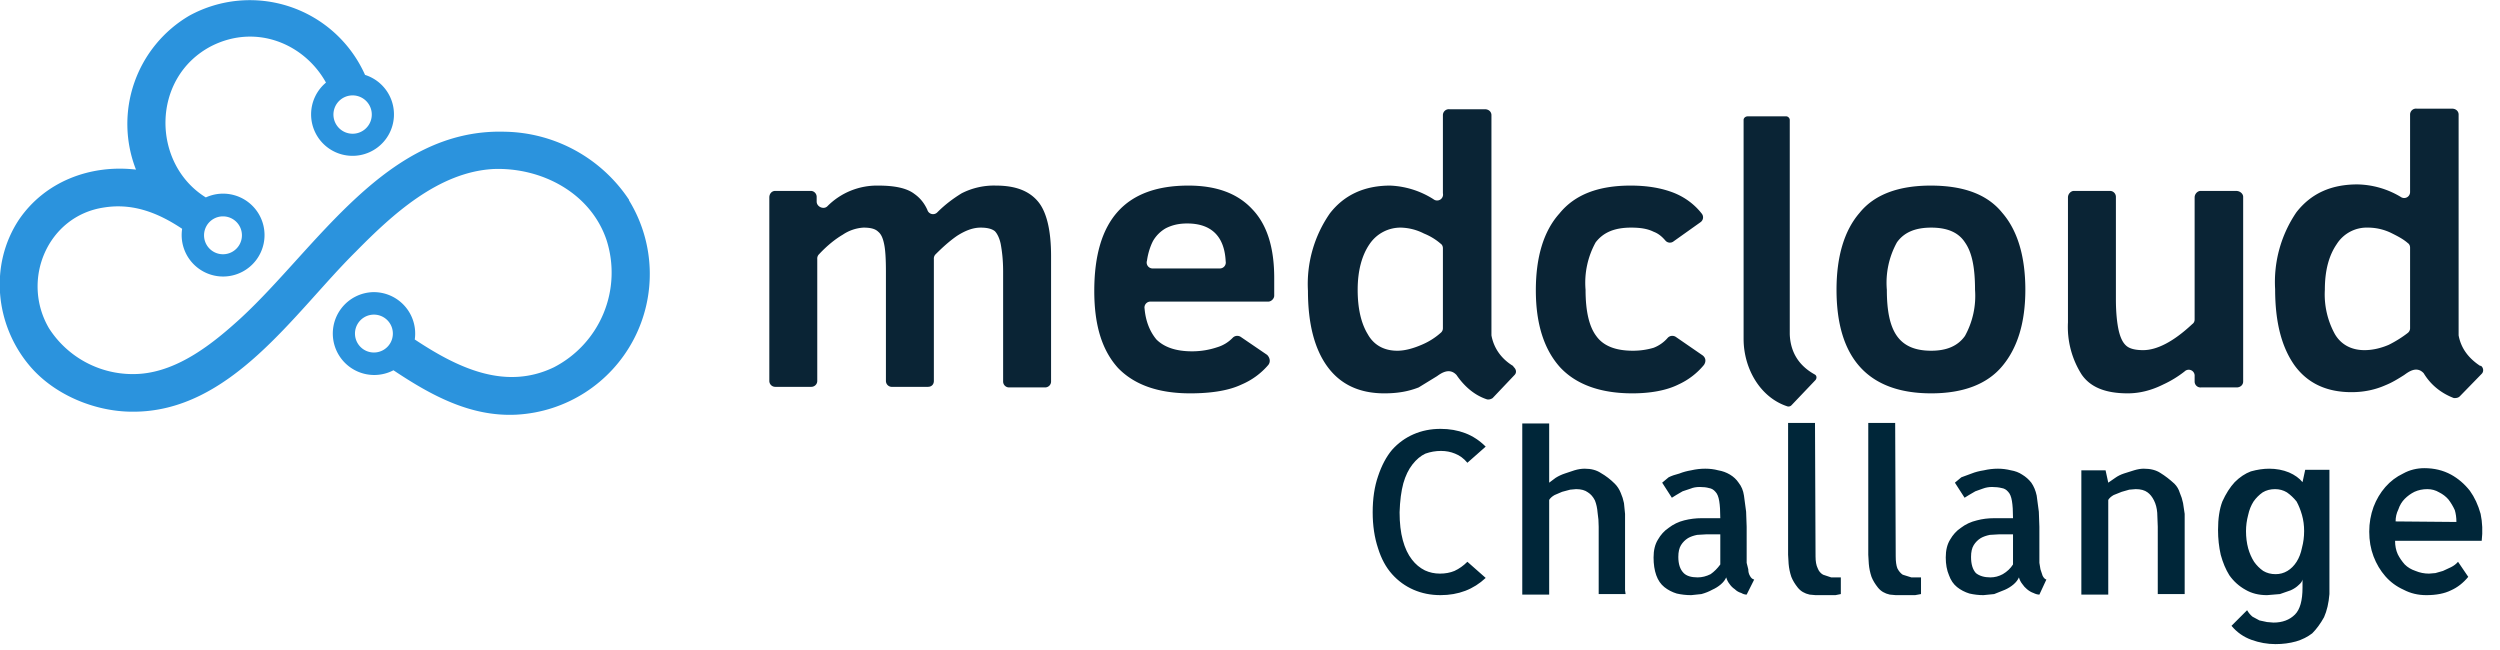 <svg xmlns="http://www.w3.org/2000/svg" viewBox="18.7 171.1 464.6 120.8">
  <defs>
    <clipPath id="a" clipPathUnits="userSpaceOnUse">
      <path d="M0 567h567V0H0Z"/>
    </clipPath>
  </defs>
  <g clip-path="url(#a)" transform="matrix(1.1 0 0 -1.1 -62.4 521.4)">
    <path fill="#2b93dd" d="M136.9 258.9a3.2 3.2 0 1 0 0 6.4 3.2 3.2 0 0 0 0-6.4m-4.1 43.4a3.2 3.2 0 1 0 1-6.4 3.2 3.2 0 0 0-1 6.4m-18.2-23.6a3.2 3.2 0 1 0-6.4 0 3.2 3.2 0 0 0 6.4 0m65.4 6a25.7 25.7 0 0 1-21 11.5c-20 .6-31.7-19.6-44.6-31.5-4.7-4.3-10.5-8.9-17-9.4A16.8 16.8 0 0 0 82 263c-4.8 8.2-.2 19 9.3 20.4 5 .8 9.3-1 13.2-3.6a7 7 0 1 1 4 5.3c-9.2 5.7-9.3 20.3 1 25.6 7.6 3.8 15.7.3 19.3-6.2a7 7 0 1 1 6.6 1.3 21.3 21.3 0 0 1-29.7 10 21.2 21.2 0 0 1-9-26c-7.7.9-15.4-2-19.8-8.5-5-7.6-4-17.7 1.8-24.6 4.1-4.9 11-7.8 17.4-7.8 16.6-.1 27.3 16.7 37.7 27 6.2 6.3 14 13.5 23.3 14 8.1.3 16.4-4 19.1-12a18 18 0 0 0-8.9-21.5c-8.3-4-16.4 0-23.5 4.7a7 7 0 0 1-7 8 7 7 0 1 1 3.4-13.2c6.3-4.2 13-7.9 20.8-7.5a23.8 23.8 0 0 1 19 36.2"/>
    <path fill="#0a2435" d="M244.2 253a1 1 0 0 0-1 1v18.6c0 2-.2 3.5-.4 4.6-.2 1-.6 1.8-1 2.2-.5.4-1.3.6-2.4.6-1.3 0-2.6-.5-4-1.4-1.3-.9-2.5-2-3.6-3.1a1 1 0 0 1-.3-.8v-20.6c0-.6-.4-1-1-1h-6a1 1 0 0 0-1.1 1v18.5c0 2.1-.1 3.7-.3 4.6-.2 1-.5 1.7-1 2.1-.5.5-1.3.7-2.5.7a7 7 0 0 1-3.5-1.2c-1.2-.7-2.6-1.8-4-3.3a1 1 0 0 1-.3-.8v-20.6c0-.6-.5-1-1-1h-6.1a1 1 0 0 0-1 1v31c0 .6.4 1.1 1 1.1h6c.6 0 1-.5 1-1v-.8c0-.9 1.2-1.4 1.8-.8a11.8 11.8 0 0 0 8.6 3.5c2.7 0 4.8-.4 6.1-1.4 1-.7 1.7-1.6 2.2-2.7a1 1 0 0 1 1.7-.4c1.4 1.4 2.8 2.4 4.1 3.2a12 12 0 0 0 5.8 1.3c3.3 0 5.6-.9 7.1-2.7 1.5-1.8 2.2-5 2.2-9.2V254c0-.6-.5-1-1-1Zm35.6 20.1a1 1 0 0 1 1 1.2c-.2 4.2-2.4 6.4-6.5 6.4-1.5 0-2.6-.3-3.6-.8a5.8 5.8 0 0 1-2.2-2.2c-.4-.8-.8-1.9-1-3.3a1 1 0 0 1 1-1.3Zm-11.7-5.6a1 1 0 0 1-1-1.2c.2-2.3 1-4 2-5.2 1.3-1.3 3.3-2 6-2 1.7 0 3.1.3 4.3.7a6 6 0 0 1 2.6 1.6c.4.4 1 .4 1.4.1l4.4-3c.5-.5.6-1.2.2-1.7a12.2 12.2 0 0 0-4.5-3.3c-2.1-1-5-1.5-8.7-1.5-5.5 0-9.5 1.5-12.2 4.3-2.7 3-4 7.2-4 13 0 12 5.3 17.8 15.9 17.8 4.7 0 8.3-1.3 10.8-4 2.5-2.6 3.7-6.5 3.7-11.6v-3c0-.5-.5-1-1-1zm93.3-9.1c.5-.4.6-1 .2-1.6a12.1 12.1 0 0 0-4.3-3.3c-2-1-4.7-1.5-7.8-1.5-5.4 0-9.5 1.5-12.2 4.4-2.7 3-4.1 7.3-4.1 13 0 5.6 1.3 10 4 13 2.6 3.2 6.6 4.7 12 4.7 2.8 0 5.3-.4 7.5-1.3 1.9-.8 3.4-2 4.5-3.4a1 1 0 0 0-.2-1.5l-4.5-3.2a1 1 0 0 0-1.4.1c-.6.7-1.2 1.2-2 1.5-1 .5-2.2.7-3.8.7-2.8 0-4.7-.8-6-2.5a14.1 14.1 0 0 1-1.7-8c0-3.6.6-6.2 1.8-7.8 1.2-1.7 3.3-2.5 6.2-2.5 1.3 0 2.5.2 3.5.5a6 6 0 0 1 2.4 1.7c.4.4 1 .4 1.4.1zm46 11.1c0 3.7-.5 6.3-1.7 8-1.1 1.7-3 2.5-5.7 2.5s-4.6-.8-5.8-2.5a14.1 14.1 0 0 1-1.7-8c0-3.5.5-6.1 1.7-7.8 1.2-1.7 3.1-2.5 5.8-2.5 2.6 0 4.5.8 5.7 2.5a14 14 0 0 1 1.7 7.8m8.5 0c0-5.5-1.3-9.8-3.9-12.9-2.5-3-6.5-4.6-12-4.6-10.6 0-16 5.9-16 17.5 0 5.6 1.3 10 3.9 13 2.5 3.1 6.6 4.6 12 4.6 5.6 0 9.6-1.5 12.1-4.6 2.6-3 3.9-7.4 3.9-13m28.6-15.5v.9a1 1 0 0 1-1.7.8 18 18 0 0 0-3.6-2.2c-2-1-4-1.5-6-1.5-3.7 0-6.3 1-7.8 3.2a15 15 0 0 0-2.3 8.8v21.1c0 .6.5 1.1 1 1.1h6.1c.6 0 1-.5 1-1v-17.3c0-2.3.2-4.1.5-5.4.3-1.2.7-2 1.3-2.5.6-.5 1.6-.7 2.8-.7 2.3 0 5.1 1.4 8.3 4.4.3.2.4.5.4.8v20.6c0 .6.5 1.1 1 1.1h6c.7 0 1.2-.5 1.2-1V254c0-.6-.5-1-1.1-1h-6a1 1 0 0 0-1.1 1M369 298.8h6.5c.3 0 .6-.3.6-.6V262c.1-3 1.5-5.3 4.2-6.8.4-.2.4-.7.1-1l-4-4.2a.7.7 0 0 0-.7-.2c-4.6 1.5-7.4 6.4-7.4 11.4v37c0 .3.3.6.7.6M317.5 263a1 1 0 0 0-.4-.8c-.9-.8-2-1.5-3.2-2-1.4-.6-2.8-1-4.1-1-2.3 0-4 1-5 2.8-1.1 1.8-1.7 4.3-1.7 7.5s.7 5.8 2 7.7a6.3 6.3 0 0 0 5.3 2.8 9 9 0 0 0 3.9-1c1-.4 2-1 2.8-1.7.3-.2.4-.5.4-.8Zm11.9-6.4c-2 1.2-3.3 3-3.7 5.2V299c0 .6-.5 1-1.1 1h-6a1 1 0 0 1-1.1-1v-13.2a1 1 0 0 0-1.6-1 14.7 14.7 0 0 1-7.3 2.3c-4.4 0-7.8-1.6-10.2-4.7a20.9 20.9 0 0 1-3.7-13.1c0-5.5 1.1-9.8 3.3-12.8 2.2-3 5.4-4.5 9.6-4.5 2.2 0 4 .3 5.8 1l3.1 1.9c.7.5 2.1 1.5 3.3.2 1.3-1.9 3-3.4 5.1-4.1.3-.1.7 0 1 .2l3.7 3.9c.4.4.3 1-.2 1.4m151.5 6.5a1 1 0 0 0-.4-.8c-.9-.7-2-1.4-3.2-2-1.4-.6-2.8-.9-4.1-.9-2.3 0-4 1-5 2.7a13.9 13.9 0 0 0-1.7 7.5c0 3.3.7 5.8 2 7.7a6 6 0 0 0 5.3 2.8 9 9 0 0 0 3.9-.9c1-.5 2-1 2.8-1.7.3-.2.4-.5.4-.8Zm11.9-6.4c-2 1.3-3.3 3-3.7 5.2v37.3c0 .6-.5 1-1.1 1h-6a1 1 0 0 1-1.1-1V286a1 1 0 0 0-1.6-.8 14.7 14.7 0 0 1-7.3 2.1c-4.4 0-7.8-1.5-10.3-4.7a20.9 20.9 0 0 1-3.6-13c0-5.6 1.1-9.8 3.3-12.9 2.2-3 5.4-4.5 9.6-4.5 2.1 0 4 .4 5.8 1.2 1 .4 2 1 3.1 1.7.7.5 2.1 1.6 3.3.3 1.2-2 3-3.4 5.1-4.2.3 0 .7 0 1 .3l3.7 3.8c.4.4.3 1.1-.2 1.4"/>
  </g>
  <path fill="#002639" d="M294.8 278.5q-1.7 1.6-3.8 2.4-2.1.8-4.6.8-2.7 0-5-1t-4-2.9q-1.7-1.9-2.6-4.8-1-3-1-6.7 0-3.8 1-6.7 1-3 2.6-4.9 1.7-1.9 4-2.9t5-1q2.5 0 4.6.8 2.1.8 3.8 2.5l-3.4 3q-1-1.2-2.3-1.7-1.2-.5-2.6-.5-1.5 0-2.9.5-1.3.6-2.4 2-1.1 1.4-1.7 3.5-.6 2.2-.7 5.4 0 3 .6 5.2t1.7 3.6q1 1.3 2.4 2 1.3.6 2.8.6 1.5 0 2.7-.5 1.3-.6 2.4-1.7Zm26 3h-5V269q0-1.4-.2-2.6-.1-1.3-.5-2.3-.5-1-1.3-1.5-.8-.6-2.2-.6l-1.1.1-1.5.4-1.4.6q-.7.4-1 .9v17.6h-5v-31.8h5v11l1.2-.9q.8-.5 1.7-.8l1.8-.6q1-.3 1.9-.3 1.8 0 3 .8 1.4.8 2.6 2 .7.7 1.1 1.7.4.9.6 1.9l.2 2v14.2Zm22.5-7.1v1.3l.3 1.2q0 .7.3 1.2.3.6.8.7l-1.4 2.8q-.5 0-1-.3-.7-.2-1.2-.7-.6-.4-1-1-.4-.5-.6-1.2-.3.7-1 1.3-.7.6-1.6 1-.9.5-2 .8l-1.9.2q-1.4 0-2.7-.3-1.3-.4-2.3-1.2-1-.8-1.5-2.2-.5-1.4-.5-3.3 0-2 .8-3.3.8-1.4 2-2.2 1.3-1 2.9-1.4 1.6-.4 3.2-.4h3.5q0-2-.2-3.2-.2-1.2-.7-1.7-.5-.6-1.2-.7-.7-.2-1.7-.2t-1.7.3l-1.5.5-1.2.7-.8.5-1.8-2.8 1.2-1q.8-.4 2-.7 1-.4 2.2-.6 1.3-.3 2.6-.3t2.4.3q1.2.2 2.2.8 1 .6 1.6 1.5.8 1 1 2.4l.4 3 .1 2.8Zm-4.9-4h-2.6l-1.7.1q-1 .2-1.7.6-.8.5-1.3 1.3t-.5 2.2q0 2 1 3 .8.8 2.6.8 1.2 0 2.4-.6 1-.7 1.8-1.8Zm17.7 4.1q0 1.4.4 2.2.3.8 1 1.2l1.5.5h1.8v3.1l-1 .2h-3.7l-1.1-.1q-1.4-.3-2.2-1.3-.8-1-1.2-2-.4-1.2-.5-2.4l-.1-1.7v-24.5h5Zm14.9 0q0 1.4.3 2.2.4.8 1 1.2l1.6.5h1.8v3.1l-1.1.2H371l-1.1-.1q-1.4-.3-2.2-1.3-.8-1-1.2-2-.4-1.2-.5-2.4l-.1-1.7v-24.5h5Zm26.7-.1v1.3l.2 1.2.4 1.2q.3.6.7.7l-1.3 2.8q-.5 0-1.1-.3-.6-.2-1.2-.7-.5-.4-.9-1-.4-.5-.6-1.2-.3.7-1 1.3-.7.6-1.6 1l-2 .8-2 .2q-1.3 0-2.6-.3-1.3-.4-2.3-1.2-1-.8-1.5-2.2-.6-1.4-.6-3.3 0-2 .8-3.3.8-1.4 2-2.2 1.3-1 3-1.4 1.5-.4 3.2-.4h3.5q0-2-.2-3.2-.2-1.2-.7-1.7-.5-.6-1.2-.7-.8-.2-1.8-.2-.9 0-1.7.3l-1.4.5-1.2.7-.8.5-1.8-2.8 1.2-1 1.9-.7q1-.4 2.3-.6 1.3-.3 2.6-.3 1.2 0 2.4.3 1.2.2 2.1.8 1 .6 1.7 1.5.7 1 1 2.4l.4 3 .1 2.8Zm-4.9-4h-2.6l-1.7.1q-1 .2-1.7.6-.8.5-1.3 1.3t-.5 2.2q0 2 .9 3 1 .8 2.7.8 1.2 0 2.3-.6 1.2-.7 1.9-1.8Zm31.9 11.1h-5V269l-.1-2.6q-.1-1.3-.6-2.3-.5-1-1.2-1.5-.8-.6-2.2-.6l-1.2.1-1.4.4-1.5.6q-.7.4-1 .9v17.6h-5v-23.1h4.5l.5 2.3 1.3-.9q.7-.5 1.6-.8l1.9-.6q1-.3 1.8-.3 1.9 0 3.1.8 1.3.8 2.6 2 .7.7 1 1.7.4.9.6 1.9l.3 2v14.2Zm11.6 3q.4.7 1 1.2l1.3.7 1.4.3 1.2.1q2.5 0 4-1.5 1.4-1.4 1.4-5v-1.5q-.1.5-.7 1-.6.6-1.5 1l-2 .7-2.4.2q-2.3 0-4-1-1.8-1-3-2.7-1-1.6-1.6-3.8-.5-2.2-.5-4.6 0-3.2.8-5.3 1-2.2 2.3-3.6 1.4-1.4 3-2 1.8-.5 3.4-.5 2 0 3.7.7 1.6.7 2.5 1.8l.5-2.3h4.5v23.1q-.2 2.5-1 4.3-1 1.8-2.2 3-1.3 1-3 1.5-1.8.5-3.8.5-2.3 0-4.5-.8t-3.7-2.6Zm10.6-14.7q0-1.6-.4-3t-1-2.5q-.8-1-1.8-1.7-1-.6-2.2-.6-1.3 0-2.3.6-1 .7-1.7 1.7-.7 1.1-1 2.5-.4 1.5-.4 3 0 1.7.4 3.2.4 1.4 1.1 2.5.7 1 1.7 1.7 1 .6 2.3.6 1.2 0 2.2-.6 1-.6 1.7-1.7t1-2.6q.4-1.5.4-3.1Zm22.3-11.7q2.8 0 5 1.2 2 1.1 3.5 3 1.3 1.8 2 4.3.5 2.4.2 5h-16.1q0 1.4.5 2.5.5 1 1.3 1.9.8.8 2 1.2 1.2.5 2.5.5l1.2-.1 1.4-.4 1.5-.7q.8-.4 1.3-1l1.9 2.8q-1.4 1.7-3.2 2.5-1.8.9-4.6.9-2.3 0-4.2-1-2-.9-3.4-2.5t-2.2-3.7q-.8-2.1-.8-4.6 0-2.4.8-4.6.8-2.1 2.2-3.7 1.4-1.6 3.3-2.5 1.8-1 4-1Zm6 10q0-1.2-.3-2.2-.5-1.1-1.2-2-.7-.8-1.7-1.3-1-.6-2.2-.6-1.3 0-2.4.5-1 .5-1.8 1.3t-1.2 2q-.5 1-.5 2.2Z" paint-order="fill" style="white-space:pre"/>
</svg>
